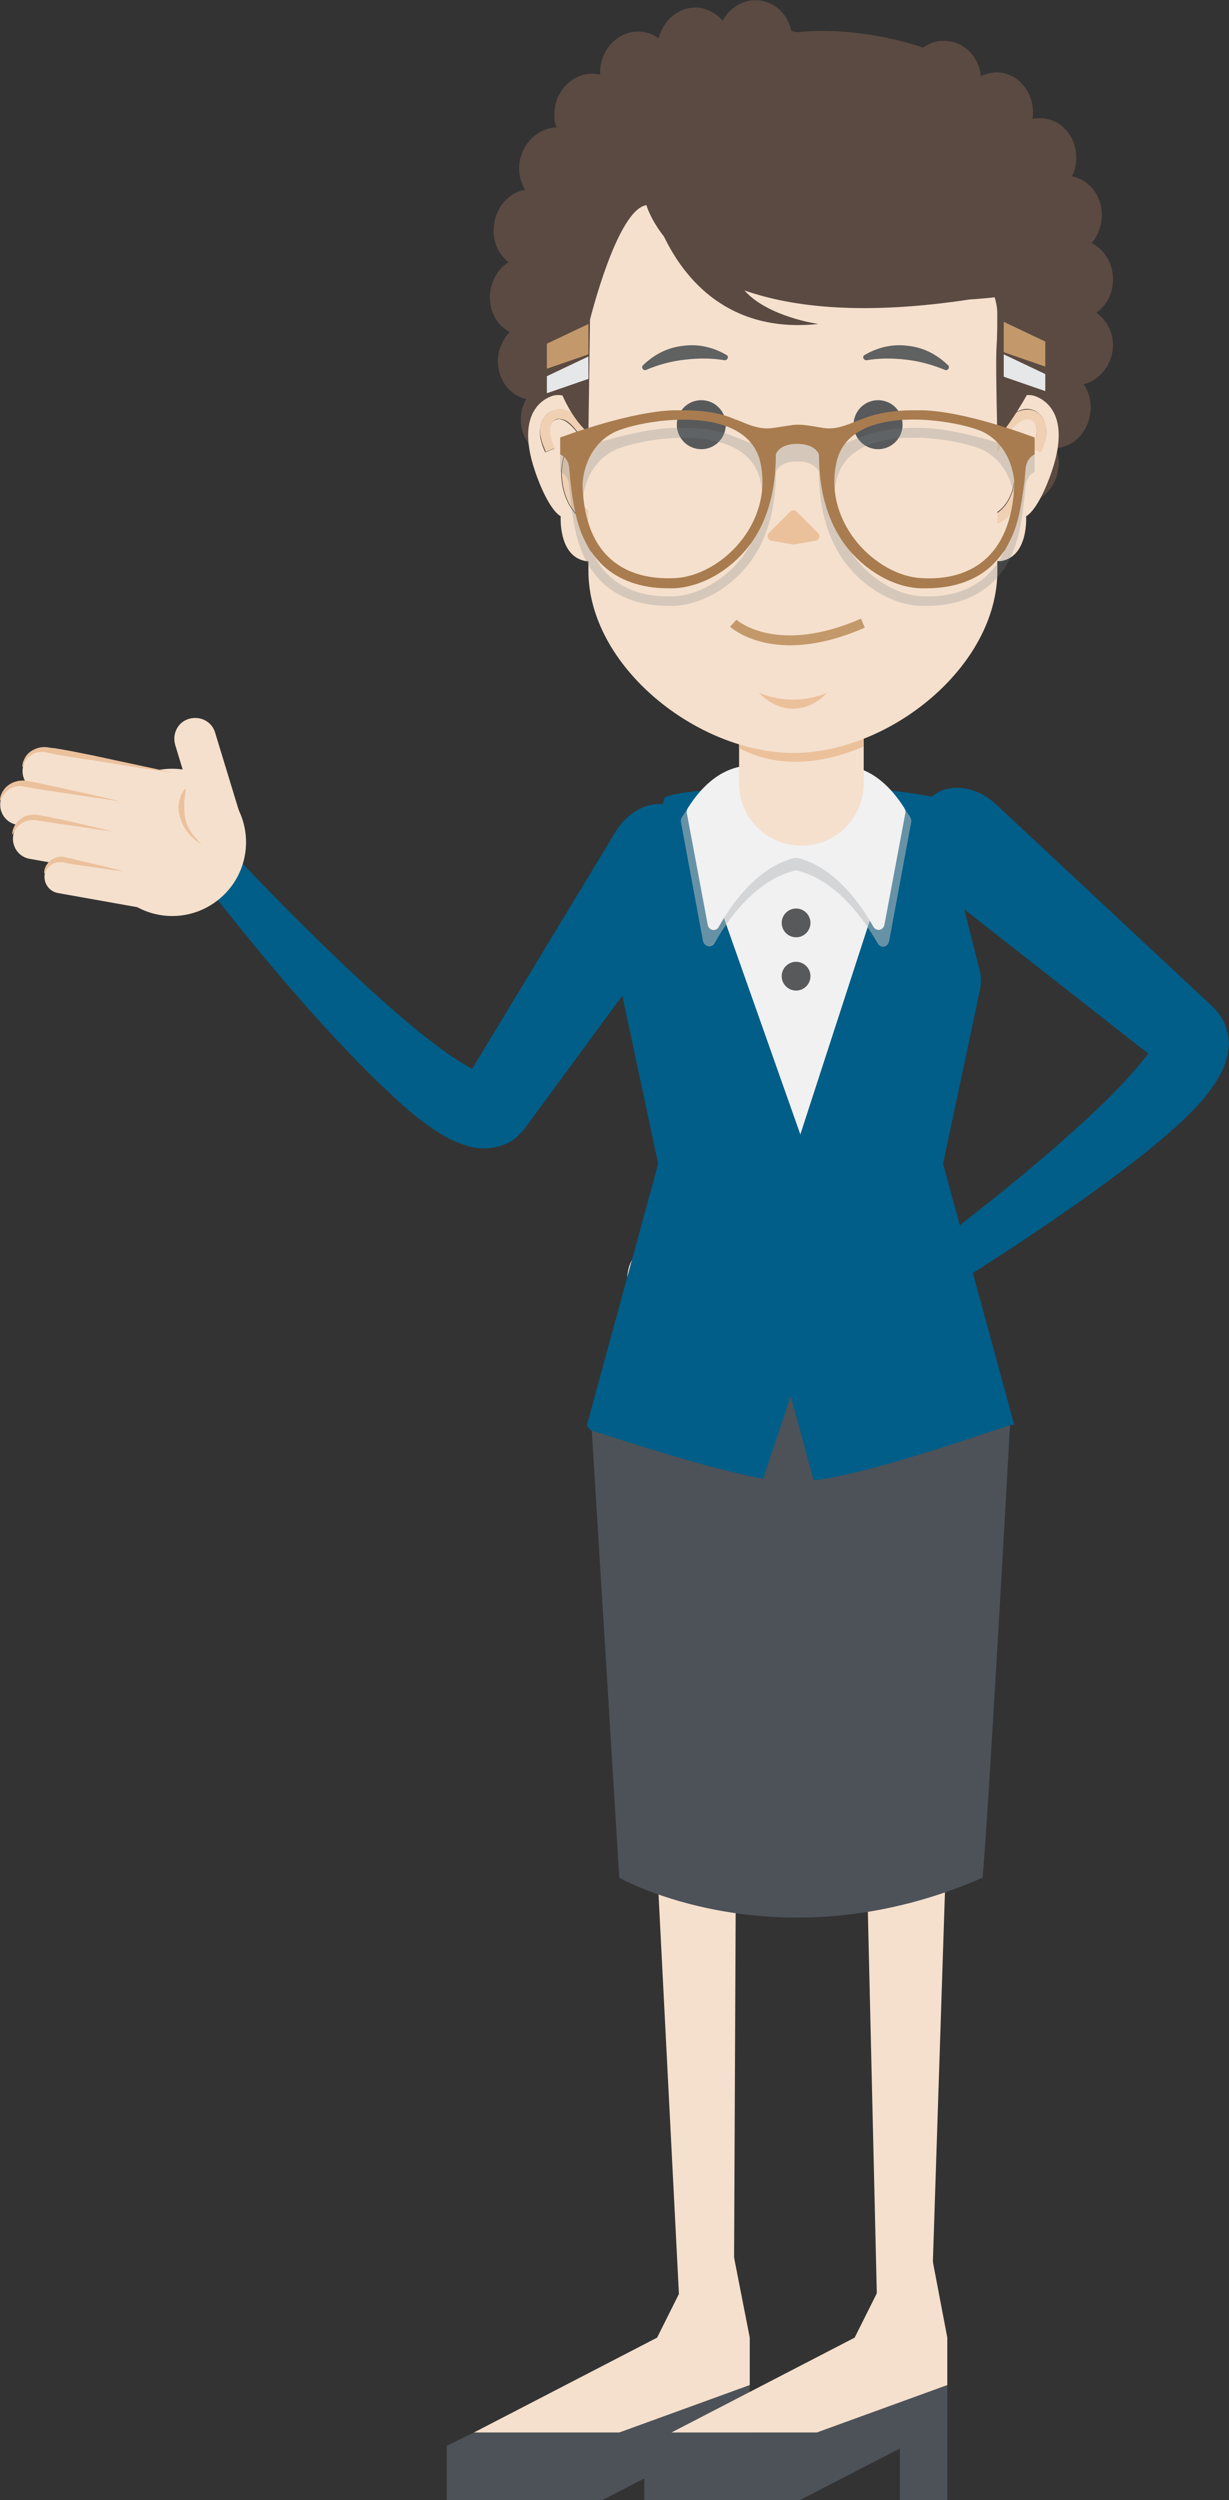 <?xml version="1.0" encoding="utf-8"?>
<!-- Generator: Adobe Illustrator 22.1.0, SVG Export Plug-In . SVG Version: 6.00 Build 0)  -->
<svg version="1.1" id="Layer_1" xmlns="http://www.w3.org/2000/svg" xmlns:xlink="http://www.w3.org/1999/xlink" x="0px" y="0px"
	 viewBox="0 0 230.8 469.2" style="enable-background:new 0 0 230.8 469.2;" xml:space="preserve">
<rect x="0" y="0" width="230.8" height="469.2" fill="#333333" stroke="none"/>
<style type="text/css">
	.st0{fill:#005E88;}
	.st1{fill:#F5E0CD;}
	.st2{fill:#EBC19C;}
	.st3{fill:#4C5258;}
	.st4{fill:#F1F1F2;}
	.st5{opacity:0.55;fill:#BBBDBF;enable-background:new    ;}
	.st6{fill:#58595B;}
	.st7{fill:#5A4A42;}
	.st8{fill:#F0D0B3;}
	.st9{fill:#606161;}
	.st10{fill:#C3996B;}
	.st11{fill:#E6E7E8;}
	.st12{opacity:0.25;}
	.st13{fill:#757E84;}
	.st14{fill:#A87C4F;}
</style>
<g>
	<g>
		<g>
			<g>
				<path class="st0" d="M174.5,165.5c-4.4-3.4-5.6-9-2.7-12.4l2.5-2.9c2.9-3.4,8.6-3.1,12.7,0.7l40.7,38l0.4,0.4
					c0.5,0.5,0.9,1.1,1.3,1.7c0.4,0.6,0.7,1.3,0.9,2s0.4,1.4,0.4,2c0.1,0.6,0.1,1.2,0,1.7c-0.2,2.1-0.8,3.4-1.3,4.5
					c-1.1,2.1-2.2,3.5-3.3,4.9c-2.2,2.6-4.5,4.7-6.8,6.7c-4.6,4-9.3,7.5-14,10.9c-9.5,6.8-19.1,13.1-29,19.2l-4.4-6.6
					c9.1-6.8,18.1-13.9,26.6-21.3c4.2-3.7,8.4-7.5,12.1-11.4c1.8-1.9,3.6-4,5-5.8c0.6-0.9,1.2-1.9,1.3-2.3v-0.1l0,0
					c-0.1,0,0.1,0,0.2,0.1l0.4,0.1c0.6,0.1,0.9,0.3,1.4,0.4l0.6,0.1c0.2,0,0.3,0.1,0.5,0.1c1.4,0.1,1.7-0.4,1.2,0.1l-2.8,3.6
					L174.5,165.5z"/>
			</g>
			<g>
				<path class="st1" d="M146.2,229.9c-0.1,2.1,1.5,4,3.6,4.2l4.8,0.3c-0.7,1.3-1.2,2.7-1.5,4.2l-10.9,18.1
					c-1.1,1.8-0.5,4.2,1.3,5.3c1.1,0.7,2.4,0.7,3.4,0.3l-0.4,0.6c-1.1,1.8-0.5,4.2,1.3,5.3c1.8,1.1,4.2,0.5,5.3-1.3l0.1-0.2
					c0.3,0.6,0.8,1.1,1.4,1.4c1.8,1.1,4.2,0.5,5.3-1.3l2.1-3.5c0.2,0.8,0.7,1.6,1.4,2.1c1.5,0.9,3.4,0.4,4.3-1.1l7.8-13
					c4.1-3.6,5.8-9.4,4-14.8c-2-6-7.9-9.7-13.9-9.3l-15.4-1.1C148.2,226.1,146.4,227.7,146.2,229.9z"/>
				<g>
					<path class="st2" d="M156,247.3c-2,3.5-4,7.1-6,10.6c-1,1.8-2,3.6-3,5.2c-0.5,0.7-0.7,1.7-0.5,2.6s0.7,1.8,1.4,2.4
						c0,0,0,0,0,0.1c0,0,0,0-0.1,0c-1-0.4-1.7-1.3-2.1-2.3c-0.4-1-0.2-2.3,0.3-3.3c1-1.8,2.1-3.4,3.2-5.2
						C151.5,254.1,153.7,250.7,156,247.3C155.9,247.3,156,247.3,156,247.3L156,247.3z"/>
				</g>
				<g>
					<path class="st2" d="M160.9,250.4c-1.6,3-3.3,6-5,9l-1.2,2.3l-0.6,1.1c-0.2,0.4-0.4,0.7-0.5,1c-0.5,1.4-0.1,3.2,1.3,4.3
						c0,0,0,0,0,0.1c0,0,0,0-0.1,0c-1.7-0.6-2.7-2.8-2.2-4.7c0.3-1,0.8-1.6,1.3-2.4l1.4-2.2C157.1,256.1,158.9,253.3,160.9,250.4
						C160.8,250.4,160.9,250.4,160.9,250.4L160.9,250.4z"/>
				</g>
				<g>
					<path class="st2" d="M168.4,251.4c-1.3,2.4-2.6,4.8-3.9,7.2l-1,1.8l-0.5,0.9c-0.2,0.3-0.3,0.5-0.4,0.8
						c-0.4,1.1-0.1,2.4,0.9,3.3v0.1c0,0,0,0-0.1,0c-1.4-0.5-2.3-2.2-1.8-3.7c0.1-0.4,0.3-0.8,0.5-1l0.5-0.9l1.1-1.7
						C165.3,255.9,166.8,253.6,168.4,251.4L168.4,251.4C168.4,251.4,168.5,251.4,168.4,251.4z"/>
				</g>
				<g>
					<path class="st2" d="M154.5,236.3c-2.4,4.3-4.9,8.7-7.4,13c-1.2,2.2-2.4,4.4-3.8,6.5c-0.3,0.5-0.7,1.1-1,1.5
						c-0.2,0.5-0.4,1.1-0.4,1.6c0,1.1,0.6,2.3,1.5,3.1c0,0,0,0,0,0.1c0,0,0,0-0.1,0c-0.6-0.3-1.1-0.7-1.5-1.2s-0.6-1.2-0.7-1.9
						c-0.1-0.7,0-1.4,0.3-2c0.3-0.7,0.6-1.1,0.9-1.7c1.2-2.2,2.6-4.2,3.9-6.3C149.1,244.7,151.7,240.5,154.5,236.3
						C154.4,236.2,154.5,236.2,154.5,236.3L154.5,236.3z"/>
				</g>
			</g>
		</g>
		<g>
			<path class="st1" d="M137.8,436.2c0,3.4-1.9,6.2-4.3,6.2h-1.1c-2.3,0.1-4.4-2.7-4.6-6l-10-195.8c-0.2-3.4,1.6-6.2,3.9-6.2
				l12.8-0.3c2.3-0.1,4.2,2.7,4.2,6L137.8,436.2z"/>
		</g>
		<g>
			<path class="st1" d="M174.8,436.4c-0.1,3.4-2.1,6.1-4.5,6.1h-1.1c-2.3,0-4.3-2.8-4.4-6.1l-4.6-196c-0.1-3.4,1.8-6.1,4.1-6.1
				l12.8,0.1c2.3,0,4.2,2.8,4.1,6.1L174.8,436.4z"/>
		</g>
		<path class="st3" d="M149.6,258.1c-7.9,0.7-31,10.6-38.6,8.2l5.3,86.1c0,0,29.7,16.8,68.2,0c0.9-7.7,5.3-87.1,5.3-87.1
			C182.9,267.7,157.8,258.7,149.6,258.1z"/>
		<g>
			<path class="st0" d="M190.5,267.5l-13.4-49.1l6.9-32.5c0.3-1.3,0.3-2.7-0.1-4.1l-8.1-32.1c0,0-11.1-2.6-26.3-1.9
				c-22.4-0.1-24.7,1.9-24.7,1.9l-7.8,31c-0.5,2.1-0.6,4.2-0.1,6.3l6.7,31.4l-13.4,49.1l0.7,0.9c6.1,1.9,22.2,7.3,32.4,9.1l5.2-15.5
				l4.3,15.8c10.2-1.1,30.8-8.4,37-10.4h0.7V267.5z"/>
		</g>
		<g>
			<path class="st0" d="M115.6,156.1c2.9-4.8,8.3-6.6,12-4.1l3.2,2.1c3.7,2.5,4.1,8.2,0.8,12.7l-33,44.9l-0.3,0.4
				c-0.5,0.5-1,1.1-1.5,1.5c-0.6,0.4-1.3,0.9-1.9,1.1c-0.6,0.3-1.3,0.5-1.9,0.6s-1.2,0.2-1.7,0.2c-2.1,0.1-3.5-0.4-4.6-0.8
				c-2.2-0.8-3.8-1.8-5.2-2.7c-2.8-1.9-5.2-3.9-7.4-6c-4.5-4.1-8.5-8.3-12.5-12.6c-7.9-8.6-15.2-17.5-22.4-26.6l6-5.1
				c7.8,8.2,15.9,16.3,24.2,23.9c4.2,3.8,8.4,7.5,12.7,10.7c2.1,1.6,4.4,3.1,6.4,4.2c1,0.5,2,1,2.5,1h0.1l0,0c0-0.1,0,0.1-0.1,0.2
				l-0.1,0.4c-0.1,0.6-0.2,1-0.2,1.4v0.7c0,0.2,0,0.3,0,0.5c0,1.4,0.6,1.6,0.1,1.2l-3.9-2.4L115.6,156.1z"/>
		</g>
		<polygon class="st3" points="89,456.5 83.9,459 83.9,469.2 113.1,469.2 131.9,459.5 131.9,469.2 140.8,469.2 140.8,447.6 
			116.3,456.5 		"/>
		<polygon class="st1" points="137,419.3 133.1,419.3 123.4,438.7 89,456.5 116.3,456.5 140.8,447.6 140.8,438.7 		"/>
		<polygon class="st3" points="126.1,456.5 121,459 121,469.2 150.2,469.2 169,459.5 169,469.2 177.9,469.2 177.9,447.6 
			153.4,456.5 		"/>
		<polygon class="st1" points="174.2,419.3 170.2,419.3 160.5,438.7 126.1,456.5 153.4,456.5 177.9,447.6 177.9,438.7 		"/>
		<polygon class="st4" points="129,152.6 150.3,212.9 169.9,152.6 		"/>
		<g>
			<path class="st5" d="M148.9,147.3c-3.1-1.9-12.9-6.4-20.8,6c-0.2,0.3-0.3,0.7-0.2,1.1l4.1,22.1c0.2,1.2,1.7,1.5,2.2,0.5
				c2.4-4.3,7.5-11.7,15-13.6c0.2-0.1,0.4-0.1,0.6,0c7.5,1.9,12.6,9.4,15,13.6c0.6,1.1,2,0.8,2.2-0.5l4.1-22.1
				c0.1-0.4,0-0.8-0.2-1.1c-8-12.5-17.7-8-20.8-6C149.7,147.5,149.3,147.5,148.9,147.3z"/>
			<path class="st4" d="M148.9,145.9c-3-1.8-12.2-6.1-19.7,5.7c-0.2,0.3-0.3,0.7-0.2,1.1l3.9,20.8c0.2,1.2,1.6,1.4,2.1,0.4
				c2.3-4.1,7.1-11.1,14.2-12.9c0.2,0,0.4,0,0.6,0c7.1,1.8,11.9,8.8,14.2,12.9c0.6,1,1.9,0.7,2.1-0.4l3.9-20.8
				c0.1-0.4,0-0.8-0.2-1.1c-7.5-11.8-16.7-7.5-19.7-5.7C149.7,146.1,149.3,146.1,148.9,145.9z"/>
		</g>
		<path class="st1" d="M150.5,158.7L150.5,158.7c-6.5,0-11.7-5.2-11.7-11.7v-45.2c0-6.5,5.2-11.7,11.7-11.7l0,0
			c6.5,0,11.7,5.2,11.7,11.7V147C162.2,153.5,157,158.7,150.5,158.7z"/>
		<path class="st2" d="M162.2,140.1v-1.9h-23.4v2.2C143,142.6,150.7,145,162.2,140.1z"/>
		<circle class="st6" cx="149.5" cy="173.2" r="2.7"/>
		<circle class="st6" cx="149.5" cy="183.2" r="2.7"/>
	</g>
	<g>
		<path class="st1" d="M43,149.2c4.9,5.9,4.1,14.6-1.8,19.5s-14.6,4.1-19.5-1.8c-4.9-5.9-4.1-14.6,1.8-19.5
			C29.4,142.6,38.1,143.4,43,149.2z"/>
		<path class="st1" d="M45.4,153.9l-5-16.4c-0.6-2.1-2.8-3.2-4.9-2.6c-2.1,0.6-3.2,2.8-2.6,4.9l5,16.4L45.4,153.9z"/>
		<path class="st1" d="M32.4,145l-23.6-4.2c-2.1-0.4-4.2,1-4.5,3.2c-0.4,2.1,1,4.2,3.2,4.5l23.6,4.2L32.4,145z"/>
		<path class="st1" d="M28.2,151.3l-23.6-4.2c-2.1-0.4-4.2,1-4.5,3.2c-0.4,2.1,1,4.2,3.2,4.5l23.5,4.2L28.2,151.3z"/>
		<path class="st1" d="M30.6,157.7L7,153.5c-2.1-0.4-4.2,1-4.5,3.2c-0.4,2.1,1,4.2,3.2,4.5l23.6,4.2L30.6,157.7z"/>
		<path class="st1" d="M31,164.9l-19-3.4c-1.7-0.3-3.3,0.8-3.6,2.5s0.8,3.3,2.5,3.6L30,171L31,164.9z"/>
		<g>
			<path class="st2" d="M22.6,150.4c-4-0.6-8.1-1.2-12.1-1.8c-2-0.3-4-0.6-6-1c-0.9-0.2-1.8,0-2.6,0.4c-0.8,0.5-1.4,1.3-1.8,2.2
				c0,0,0,0-0.1,0l0,0c0-1,0.6-2.1,1.5-2.8s2.1-1,3.2-0.9c2,0.3,4,0.8,6,1.2C14.6,148.6,18.6,149.4,22.6,150.4
				C22.6,150.3,22.7,150.3,22.6,150.4L22.6,150.4z"/>
		</g>
		<g>
			<path class="st2" d="M21.4,156.1c-3.4-0.5-6.8-1-10.3-1.5l-2.6-0.4L7.2,154c-0.4-0.1-0.8-0.1-1.2-0.1c-1.5,0-3,1.1-3.6,2.7
				c0,0,0,0-0.1,0l0,0c0-1.8,1.6-3.5,3.6-3.7c1-0.1,1.8,0.2,2.7,0.3l2.5,0.5C14.7,154.5,18.1,155.3,21.4,156.1
				C21.5,156,21.5,156,21.4,156.1C21.5,156.1,21.5,156.1,21.4,156.1z"/>
		</g>
		<g>
			<path class="st2" d="M23.2,163.5c-2.7-0.3-5.4-0.7-8.1-1.1l-2-0.3l-1-0.2c-0.3-0.1-0.6-0.1-0.9-0.1c-1.2,0-2.3,0.8-2.8,2.1
				c0,0,0,0-0.1,0l0,0c-0.1-1.4,1.2-2.9,2.8-3.1c0.4-0.1,0.8,0,1.2,0.1l1,0.2l2,0.5C17.9,162.2,20.6,162.8,23.2,163.5
				C23.3,163.5,23.3,163.5,23.2,163.5C23.3,163.5,23.3,163.5,23.2,163.5z"/>
		</g>
		<g>
			<path class="st2" d="M32.4,145c-5-0.7-9.9-1.5-14.9-2.3c-2.5-0.4-5-0.7-7.4-1.2c-0.6-0.1-1.3-0.3-1.8-0.4c-0.6,0-1.1,0-1.7,0.2
				c-1.1,0.4-2,1.4-2.3,2.6c0,0,0,0-0.1,0c0,0,0,0,0-0.1c0-0.6,0.3-1.3,0.6-1.8c0.4-0.6,0.9-1,1.5-1.3s1.3-0.5,2-0.5
				s1.3,0.2,1.9,0.2c2.5,0.4,4.9,0.9,7.4,1.4C22.6,142.9,27.5,143.9,32.4,145C32.5,144.9,32.5,144.9,32.4,145
				C32.5,145,32.4,145,32.4,145z"/>
		</g>
		<g>
			<path class="st2" d="M37.8,158.5c-0.4-0.3-0.8-0.6-1.2-0.9c-0.4-0.4-0.8-0.7-1.1-1.1c-0.7-0.7-1.2-1.7-1.5-2.6
				c-0.4-1-0.6-2-0.4-3.1c0.1-1,0.5-2,1.2-2.8h0.1l0,0l0,0c-0.1,1-0.3,1.9-0.3,2.9c0,0.9,0,1.9,0.2,2.8c0.2,0.9,0.6,1.8,1.2,2.6
				c0.2,0.4,0.6,0.8,0.9,1.1C37.1,157.8,37.5,158.1,37.8,158.5L37.8,158.5L37.8,158.5L37.8,158.5z"/>
		</g>
	</g>
	<g>
		<g>
			<g>
				<path class="st7" d="M205.9,58.7c1.5-1.1,2.7-2.8,3-4.9c0.6-3.5-1.1-6.8-3.9-8.2c0.9-1,1.5-2.3,1.8-3.8c0.7-4.1-1.7-8-5.5-8.7
					c0.3-0.6,0.5-1.3,0.7-2.1c0.7-4.1-1.7-8-5.5-8.7c-0.9-0.2-1.8-0.1-2.6,0c0.6-4-1.8-7.8-5.5-8.6c-1.5-0.3-2.9,0-4.2,0.6
					c-0.3-3.2-2.5-5.9-5.6-6.5c-3.5-0.7-5.7,1.3-6.6,2.4c-4.1-1.2-9.4-2.2-15.1-2.4c-2.6-0.6-5.4-1.3-8.3-2c0,0-0.7-4.5-5.3-5.6
					c-3-0.7-6.1,0.9-7.6,3.7c-0.9-1.1-2.1-1.9-3.6-2.3c-3.7-0.9-7.4,1.6-8.4,5.6c-0.7-0.5-1.5-0.9-2.4-1.1c-3.7-0.9-7.5,1.7-8.4,5.7
					c-0.2,0.7-0.2,1.5-0.2,2.2c-3.7-0.9-7.5,1.7-8.4,5.7c-0.3,1.4-0.3,2.9,0.2,4.2c-3.1,0.1-6,2.5-6.8,5.9c-0.5,2.1-0.1,4.1,0.9,5.8
					c-2.7,0.5-5,2.7-5.7,5.8v0.1c-0.7,3,0.4,6,2.6,7.7c-1.6,1-2.8,2.7-3.3,4.8c-0.8,3.4,0.7,6.8,3.5,8.3c-0.9,1-1.6,2.2-2,3.7
					c-0.9,4,1.3,8,5.1,8.9c-0.3,0.6-0.6,1.3-0.8,2c-0.9,4,1.3,8,5.1,8.9c0.9,0.2,1.8,0.2,2.6,0.1c-0.8,4,1.4,7.9,5.1,8.7
					c1.5,0.3,2.9,0.2,4.2-0.4c0.2,3.2,2.2,6,5.3,6.7c2.8,0.7,5.6-0.5,7.2-2.9l4,0.9l0.3,0.4l9.6,1.9l9.5,2.2l0.4-0.3l4,0.8
					c0.6,2.9,2.7,5.1,5.5,5.6c3.1,0.6,6-1.1,7.4-4c1,1.1,2.2,1.9,3.7,2.1c3.7,0.7,7.3-1.9,8.1-5.9c0.7,0.5,1.5,0.9,2.4,1
					c3.8,0.7,7.4-2,8.1-6.1c0.1-0.7,0.2-1.5,0.1-2.2c3.8,0.7,7.4-2,8.1-6.1c0.3-1.5,0.1-2.9-0.4-4.2c3.1-0.2,5.8-2.7,6.4-6.2
					c0.4-2.1-0.1-4.2-1.2-5.8c2.6-0.6,4.8-2.9,5.4-6V66C209.4,63.2,208.2,60.3,205.9,58.7z M127.8,15.5c0,0-0.2-0.1-0.6-0.1
					c0.2,0,0.5-0.1,0.7-0.1C127.9,15.4,127.9,15.4,127.8,15.5z"/>
				<g>
					<g>
						<path class="st1" d="M188.3,83c-1.5,2.6-2.9,5.8-3.3,8.2c-0.3,1.9-0.2,4.9,0.6,5.4c0.4,0.2,1.1-0.1,1.5-0.4
							c2.1-1.3,3.4-4.1,3.5-7.3C190.7,86.4,189.8,84.2,188.3,83z"/>
						<path class="st1" d="M193.9,74.2c-3.4-0.6-8.6,3.5-8.6,3.5c-6.1,5.1-2.5,28.5,2.7,27.6s4.7-8.4,4.7-8.4
							c2.6-1.6,4.8-8.4,4.8-8.4C201.9,75.7,193.9,74.2,193.9,74.2z M196.4,82.2c-0.2,1-0.6,1.8-0.9,2.6l-1.7-0.7
							c0.3-0.8,0.7-1.5,0.8-2.3c0.1-0.5,0.2-1.3-0.1-2.1c-0.2-0.6-0.7-1-1.2-1.1c-0.3,0-0.7,0-1.3,0.2c-0.8,0.3-1.8,1.3-2.7,2.6
							c2,1.5,3.2,4.3,3.2,7.6c-0.1,3.8-1.7,7.2-4.4,8.8c-0.8,0.5-1.5,0.7-2.2,0.7c-0.5,0-0.9-0.1-1.3-0.4c-2.1-1.4-1.6-6.3-1.4-7.2
							c0.7-4.5,4.5-12.4,8.1-13.8c0.5-0.2,1.3-0.5,2.2-0.3c1.1,0.2,2.1,1,2.6,2.2C196.5,80,196.6,81.1,196.4,82.2z"/>
						<path class="st8" d="M193.5,76.9c-0.9-0.1-1.7,0.1-2.2,0.3c-3.6,1.4-7.4,9.3-8.1,13.8c-0.1,1-0.7,5.8,1.4,7.2
							c0.4,0.3,0.8,0.4,1.3,0.4c0.6,0,1.4-0.2,2.2-0.7c2.6-1.6,4.3-5,4.4-8.8c0-3.3-1.1-6.1-3.2-7.6c0.9-1.3,1.9-2.2,2.7-2.6
							c0.5-0.2,0.9-0.3,1.3-0.2c0.5,0.1,1,0.5,1.2,1.1c0.3,0.7,0.2,1.5,0.1,2.1c-0.2,0.8-0.5,1.5-0.8,2.3l1.7,0.7
							c0.4-0.8,0.7-1.7,0.9-2.6c0.2-1.1,0.2-2.2-0.2-3.1C195.7,77.9,194.7,77.1,193.5,76.9z M190.6,89.1c0,3.2-1.4,6-3.5,7.3
							c-0.4,0.2-1.1,0.6-1.5,0.4c-0.8-0.6-0.9-3.5-0.6-5.4c0.4-2.4,1.7-5.7,3.3-8.2C189.8,84.2,190.7,86.4,190.6,89.1z"/>
					</g>
					<g>
						<path class="st1" d="M109.7,83c1.5,2.6,2.9,5.8,3.3,8.2c0.3,1.9,0.2,4.9-0.6,5.4c-0.4,0.2-1.1-0.1-1.5-0.4
							c-2.1-1.3-3.4-4.1-3.5-7.3C107.3,86.4,108.1,84.2,109.7,83z"/>
						<path class="st1" d="M100.5,88.5c0,0,2.2,6.8,4.8,8.4c0,0-0.5,7.5,4.7,8.4s8.7-22.5,2.7-27.6c0,0-5.2-4.1-8.6-3.5
							C104.1,74.2,96.1,75.7,100.5,88.5z M101.8,79.1c0.5-1.2,1.5-2,2.6-2.2c0.9-0.1,1.7,0.1,2.2,0.3c3.6,1.4,7.4,9.3,8.1,13.8
							c0.1,1,0.7,5.8-1.4,7.2c-0.4,0.3-0.8,0.4-1.3,0.4c-0.6,0-1.4-0.2-2.2-0.7c-2.6-1.6-4.3-5-4.4-8.8c0-3.3,1.1-6.1,3.2-7.6
							c-0.9-1.3-1.9-2.2-2.7-2.6c-0.5-0.2-0.9-0.3-1.3-0.2c-0.5,0.1-1,0.5-1.2,1.1c-0.3,0.7-0.2,1.5-0.1,2.1
							c0.2,0.8,0.5,1.5,0.8,2.3l-1.7,0.7c-0.4-0.8-0.7-1.7-0.9-2.6C101.3,81.1,101.4,80,101.8,79.1z"/>
						<path class="st8" d="M101.8,79.1c-0.4,0.9-0.5,2-0.2,3.1c0.2,1,0.6,1.8,0.9,2.6l1.7-0.7c-0.3-0.8-0.7-1.5-0.8-2.3
							c-0.1-0.5-0.2-1.3,0.1-2.1c0.2-0.6,0.7-1,1.2-1.1c0.3,0,0.7,0,1.3,0.2c0.8,0.3,1.8,1.3,2.7,2.6c-2,1.5-3.2,4.3-3.2,7.6
							c0.1,3.8,1.7,7.2,4.4,8.8c0.8,0.5,1.5,0.7,2.2,0.7c0.5,0,0.9-0.1,1.3-0.4c2.1-1.4,1.6-6.3,1.4-7.2c-0.7-4.5-4.5-12.4-8.1-13.8
							c-0.5-0.2-1.3-0.5-2.2-0.3C103.3,77.1,102.3,77.9,101.8,79.1z M109.7,83c1.5,2.6,2.9,5.8,3.3,8.2c0.3,1.9,0.2,4.9-0.6,5.4
							c-0.4,0.2-1.1-0.1-1.5-0.4c-2.1-1.3-3.4-4.1-3.5-7.3C107.3,86.4,108.1,84.2,109.7,83z"/>
					</g>
				</g>
				<path class="st1" d="M149,141.3L149,141.3c-18,0-38.5-16.2-38.5-34.2V47.2c0-18,14.6-32.6,32.6-32.6h11.6
					c18,0,32.6,14.6,32.6,32.6V107C187.4,125.1,167,141.3,149,141.3z"/>
				<path class="st2" d="M142.5,130c1.7,1.8,4,3,6.4,3s4.7-1.1,6.4-3c-1.8,0.8-4,1.3-6.4,1.3C146.6,131.3,144.4,130.8,142.5,130z"/>
				<g>
					<path class="st9" d="M121.4,69.4c-0.6,0.3-1.1-0.5-0.6-0.9c2.1-2,4.6-3.3,7.5-3.6c2.9-0.4,5.7,0.3,8.1,1.7
						c0.6,0.3,0.2,1.1-0.4,1c-2.3-0.4-4.8-0.4-7.4-0.1C125.9,67.8,123.5,68.5,121.4,69.4z"/>
					<path class="st9" d="M177.4,69.4c0.6,0.3,1.1-0.5,0.6-0.9c-2.1-2-4.6-3.3-7.5-3.6c-2.9-0.4-5.7,0.3-8.1,1.7
						c-0.6,0.3-0.2,1.1,0.4,1c2.3-0.4,4.8-0.4,7.4-0.1C172.8,67.8,175.2,68.5,177.4,69.4z"/>
				</g>
				<path class="st2" d="M149,102.2l4-0.7c0.8,0,1.2-0.9,0.6-1.5l-4-4c-0.3-0.3-0.9-0.3-1.2,0l-4,4c-0.5,0.5-0.2,1.5,0.6,1.5
					L149,102.2z"/>
				<g>
					<g>
						<g>
							<circle class="st6" cx="131.7" cy="79.7" r="4.6"/>
						</g>
					</g>
				</g>
				<g>
					<g>
						<g>
							<circle class="st6" cx="164.9" cy="79.7" r="4.6"/>
						</g>
					</g>
				</g>
				<path class="st7" d="M203.6,51.6c-1.4,0-3.1-0.2-4.9-0.7c0-11.5-3-31.1-21.2-40.3c-5.9-3-28.5-9.5-43,0.8c0,0-0.6-4,0.8-5.2
					c0,0-6.6,0.7-8.4,7.3c0,0-13.2-2.9-16.4,3.2c0,0,3.6-0.4,5.6,0.9c-21.6,10.1-14.5,42-14.5,42c1.2,4.1,2.2,15.6,8.9,21.7
					l0.3-21.3c0,0,5.1-20.7,10.6-21.5c0,0,0.7,2.6,3.3,5.9c3.8,7.9,12.1,18.2,29,16.4c0,0-9.5-1.3-13.9-6.3
					c9.1,3.2,22.5,4.7,42.3,1.7c0,0,1.9-0.1,4.7-0.4c0.3,1,0.5,2.1,0.5,3.1c0,10.1-0.5,0.4,0,23.5c0,0,9.1-10.9,10.7-22.5
					c0,0,0.3-0.1,0.4-3.7c2-0.4,3.9-1.9,5.6-3.2C204.7,52.6,204.4,51.6,203.6,51.6z"/>
				<g>
					<path class="st10" d="M148.4,121.1c-7.4,0-11.1-3.3-11.3-3.5l1.2-1.3l-0.6,0.7l0.6-0.7c0.1,0.1,7.6,6.7,23.4-0.2l0.7,1.7
						C156.9,120.2,152.2,121.1,148.4,121.1z"/>
				</g>
			</g>
			<g>
				<polygon class="st10" points="102.7,64.5 110.5,60.8 110.5,66.5 102.7,69.2 				"/>
				<polygon class="st11" points="102.7,70.6 110.5,66.9 110.5,71.1 102.7,73.8 				"/>
			</g>
			<g>
				<polygon class="st10" points="196.3,64.1 188.5,60.4 188.5,66.1 196.3,68.8 				"/>
				<polygon class="st11" points="196.3,70.2 188.5,66.5 188.5,70.7 196.3,73.4 				"/>
			</g>
		</g>
		<g>
			<g class="st12">
				<path class="st13" d="M173,80.3c-0.5,0-1.1,0-1.6,0c-3.7,0-6.9,0.6-9.4,1.6c-2.1,0.7-4.6,2.2-7.5,1.7c-2.8-0.5-3.7-0.6-4.7-0.6
					s-1.7,0.2-4.5,0.6c-3,0.5-5.4-1-7.5-1.7c-2.5-1.1-5.7-1.6-9.4-1.6c-0.5,0-1.1,0-1.6,0c-2.2,0-8.8,0.5-21.6,5.1v3.2
					c0,0,1.6,0.5,1.7,2.7c0.8,9.1,2.1,11.9,3.2,14c0.3,0.6,0.6,1.1,0.9,1.6v-0.1c0.7,1,1.4,1.8,2.2,2.6c3,2.8,7.2,4.3,12.2,4.3
					c0.4,0,0.9,0,1.3,0c5.1-0.3,10.4-3.3,14-8c2-2.6,5-7.8,5-17.1c0,0,0.5-2,4-2s4.1,2,4.1,2c0,9.3,3,14.4,5,17.1
					c3.6,4.7,9,7.8,14,8c0.4,0,0.9,0,1.3,0c5,0,9.2-1.5,12.2-4.3c0.8-0.8,1.6-1.7,2.2-2.6v0.1c0.3-0.5,0.6-1,0.9-1.6
					c1.1-2.1,2.4-4.9,3.2-14c0.2-2.2,1.7-2.7,1.7-2.7v-3.2C181.8,80.8,175.2,80.3,173,80.3z M126.7,111.9
					c-8.8,0.4-16.9-3.6-17.3-17.5c0,0,0-6.8,5.8-9.8c4.4-2.3,25-6,27.6,5.6C145.3,101.6,135.3,111.4,126.7,111.9z M173.1,111.9
					c-8.5-0.4-18.6-10.3-16-21.8s23.1-7.8,27.6-5.6c5.8,3,5.8,9.8,5.8,9.8C189.9,108.2,181.8,112.3,173.1,111.9z"/>
			</g>
			<g>
				<path class="st14" d="M173,77c-0.5,0-1.1,0-1.6,0c-3.7,0-6.9,0.6-9.4,1.6c-2.1,0.7-4.6,2.2-7.5,1.7c-2.8-0.5-3.7-0.6-4.7-0.6
					s-1.7,0.2-4.5,0.6c-3,0.5-5.4-1-7.5-1.7c-2.5-1.1-5.7-1.6-9.4-1.6c-0.5,0-1.1,0-1.6,0c-2.2,0-8.8,0.5-21.6,5.1v3.2
					c0,0,1.6,0.5,1.7,2.7c0.8,9.1,2.1,11.9,3.2,14c0.3,0.6,0.6,1.1,0.9,1.6v-0.1c0.7,1,1.4,1.8,2.2,2.6c3,2.8,7.2,4.3,12.2,4.3
					c0.4,0,0.9,0,1.3,0c5.1-0.3,10.4-3.3,14-8c2-2.6,5-7.8,5-17.1c0,0,0.5-2,4-2s4.1,2,4.1,2c0,9.3,3,14.4,5,17.1
					c3.6,4.7,9,7.8,14,8c0.4,0,0.9,0,1.3,0c5,0,9.2-1.5,12.2-4.3c0.8-0.8,1.6-1.7,2.2-2.6v0.1c0.3-0.5,0.6-1,0.9-1.6
					c1.1-2.1,2.4-4.9,3.2-14c0.2-2.2,1.7-2.7,1.7-2.7v-3.2C181.8,77.5,175.2,77,173,77z M126.7,108.5c-8.8,0.4-16.9-3.6-17.3-17.5
					c0,0,0-6.8,5.8-9.8c4.4-2.3,25-6,27.6,5.6C145.3,98.3,135.3,108.1,126.7,108.5z M173.1,108.5c-8.5-0.4-18.6-10.3-16-21.8
					s23.1-7.8,27.6-5.6c5.8,3,5.8,9.8,5.8,9.8C189.9,104.9,181.8,109,173.1,108.5z"/>
			</g>
		</g>
	</g>
</g>
</svg>

